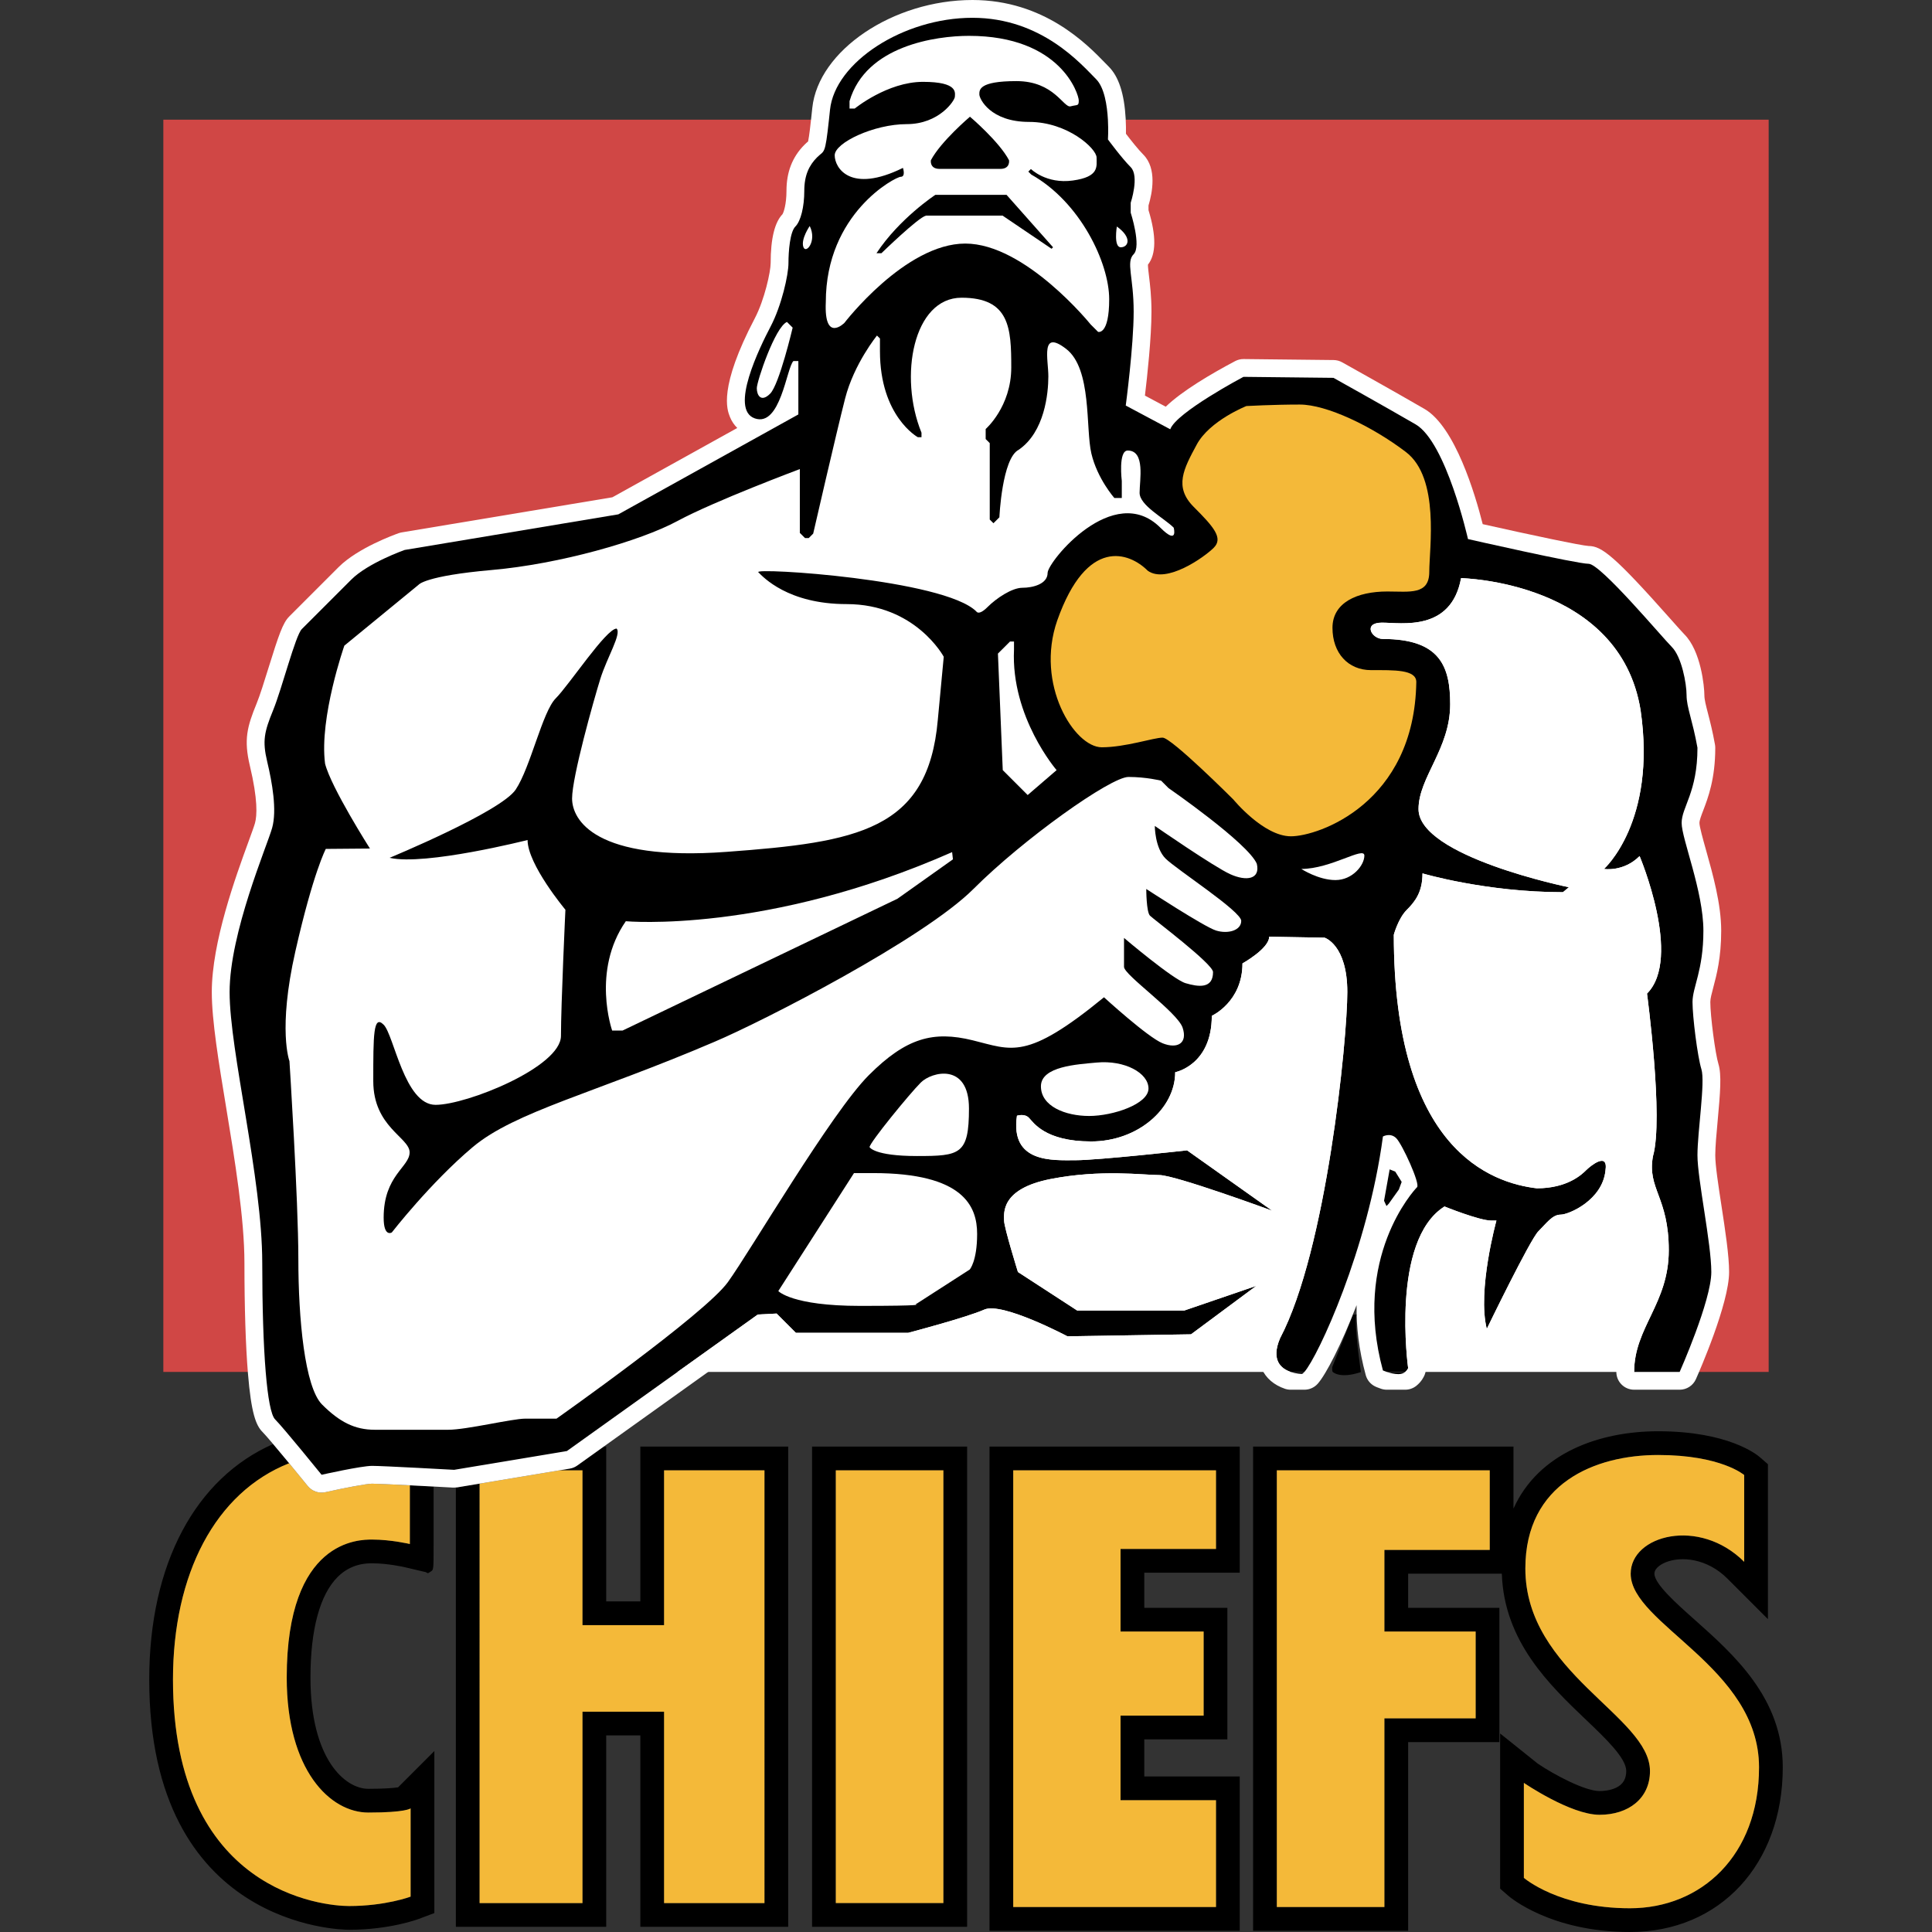 <?xml version="1.0" encoding="utf-8"?>
<!-- Generator: Adobe Illustrator 15.1.0, SVG Export Plug-In  -->
<!DOCTYPE svg PUBLIC "-//W3C//DTD SVG 1.1//EN" "http://www.w3.org/Graphics/SVG/1.1/DTD/svg11.dtd">
<svg version="1.1"
	 xmlns="http://www.w3.org/2000/svg" xmlns:xlink="http://www.w3.org/1999/xlink" xmlns:a="http://ns.adobe.com/AdobeSVGViewerExtensions/3.0/"
	 x="0px" y="0px" width="1000px" height="1000px" viewBox="-77.244 0 1000 1000"
	 overflow="visible" enable-background="new -77.244 0 1000 1000" xml:space="preserve">
<rect x="-77.244" y="0" width="1000" height="1000" fill="#333333" stroke="none"/>
<defs>
</defs>
<path fill="#D04745" d="M496.206,61.947c0.311,5.723,0.018,10.239,0.018,10.239s7.17,9.728,11.776,14.335
	c4.609,4.608,0,18.431,0,18.431v5.121c0,0,5.632,17.405,1.535,21.504c-4.094,4.094,0,11.773,0,29.69
	c0,17.921-4.097,48.639-4.097,48.639l23.041,12.288c3.071-8.706,37.885-27.137,37.885-27.137l46.591,0.512
	c0,0,26.622,14.847,42.491,24.062c15.868,9.215,27.135,59.39,27.135,59.39s56.318,12.798,62.46,12.798
	c6.146,0,37.886,37.888,43.005,43.004c5.122,5.122,7.68,18.944,7.68,25.088c0,6.143,3.074,12.799,5.633,27.133
	c0,23.039-8.19,30.718-8.19,38.911c0,8.192,11.261,35.325,11.261,55.805c0,20.48-5.629,29.182-5.629,36.862
	c0,7.681,2.559,28.156,4.606,34.812s-2.048,32.255-2.048,44.542c0,12.286,7.164,45.565,7.164,60.413
	c0,14.849-16.38,51.706-16.38,51.706h46.075V61.947H496.206z M7.296,710.097h52.979c-1.177-14.271-1.784-33.766-1.784-56.313
	c0-44.03-16.896-109.562-16.896-140.281c0-30.717,19.457-75.773,22.019-84.988c2.56-9.214,0-23.548-2.562-34.299
	c-2.561-10.751-1.536-15.359,3.072-26.624c4.608-11.264,11.519-38.651,14.849-41.981c3.327-3.328,16.895-16.896,25.597-25.597
	c8.703-8.703,27.644-15.36,27.644-15.36l110.584-18.43l93.18-51.708v-27.646h-2.562c-3.581,3.585-6.653,34.299-19.967,29.691
	c-13.309-4.606,2.562-36.861,8.197-47.612c5.63-10.751,9.214-26.62,9.214-32.765c0-6.144,0.769-16.127,3.583-18.944
	c2.813-2.816,4.607-10.239,4.607-18.43c0-8.192,2.562-13.311,6.654-17.408c3.781-3.778,4.076-0.633,6.117-19.454H7.296V710.097z"/>
<path d="M799.799,838.276c-9.226-8.205-20.714-18.413-20.714-23.737c0-3.229,4.349-5.286,5.683-5.839
	c8.073-3.344,21.562-2.146,32.091,8.382l15.731,15.731l5.243,5.243v-7.414v-22.248v-44.924v-4.194v-1.396l-1.051-0.92l-3.162-2.755
	c-1.575-1.372-16.421-13.391-52.614-13.391c-30.141,0-61.854,11.074-74.876,40.037v-19.81v-9.216v-3.073h-3.07h-9.216H583.643
	h-9.215h-3.073v3.073v9.216v226.03v9.216v3.073h3.073h9.215h55.676h9.215h3.073v-3.073v-9.216v-85.37h34.94h9.216h3.071v-3.074
	v-9.212v-44.924v-9.216v-3.071h-3.071h-9.216h-34.94v-17.666h42.237h6.253c1.164,35.09,24.622,57.549,43.618,75.654
	c10.218,9.738,20.779,19.809,20.779,26.483c0,4.11-1.71,6.933-5.225,8.632c-3.246,1.567-7.095,1.734-8.598,1.734
	c-7.556,0-23.255-8.307-31.988-14.203l-14.473-11.595l-4.993-3.992v6.392v19.176v49.148v4.191v1.398l1.054,0.916l3.158,2.756
	c0.88,0.766,22,18.77,62.984,18.77c46.573,0,79.099-35.057,79.099-85.243C845.513,878.928,820.172,856.39,799.799,838.276
	 M693.844,802.253h-54.525v42.239h47.229v44.924h-47.229v97.656h-55.676v-226.03h110.201V802.253z M766.415,987.711
	c-36.859,0-54.907-15.742-54.907-15.742V922.82c0,0,24.189,16.513,39.165,16.513c14.975,0,26.109-8.449,26.109-22.656
	c0-28.415-64.506-50.685-64.506-104.824c0-44.159,36.092-58.748,68.73-58.748c32.638,0,44.541,10.366,44.541,10.366v44.924
	c-23.23-23.229-58.749-13.822-58.749,6.145c0,26.111,66.429,48.381,66.429,100.218C833.227,960.451,803.277,987.711,766.415,987.711
	 M318.441,748.753h-51.962h-9.216h-3.071v3.073v9.216v67.837h-17.663v-67.837v-9.216v-3.073h-1.284l-13.706,9.801
	c-1.146,0.815-2.46,1.361-3.845,1.594l-5.367,0.895h11.916v80.124h42.237v-80.124h51.962v223.985h-51.962v-99.066h-42.237v99.066
	h-53.247v-1.026V767.929l-11.667,1.944l-0.622,0.033v214.095v1.026v9.215v3.073h3.072h9.216h53.247h9.214h3.073v-3.073v-9.215
	V898.25h17.663v86.777v9.215v3.073h3.071h9.216h51.962h9.216h3.072v-3.073v-9.215V761.042v-9.216v-3.073h-3.072H318.441z
	 M128.798,925.122c-2.071,0.308-6.615,0.77-15.397,0.77c-12.038,0-29.95-15.338-29.95-57.597c0-24.854,4.865-42.855,14.069-52.056
	c7.078-7.077,15.186-7.077,17.853-7.077c8.122,0,16.635,1.961,16.721,1.978c-0.007,0,9.117,2.143,10.967,2.576l1.209,0.604
	l1.452-0.898c1.466-0.904,1.466-0.904,1.466-14.242v-29.745c-3.868-0.207-8.137-0.429-12.288-0.639v30.384
	c0,0-9.726-2.303-19.45-2.303c-6.66,0-44.286-0.255-44.286,71.419c0,48.126,22.525,69.884,42.237,69.884
	c19.711,0,21.887-2.175,21.887-2.175v45.693c0,0-12.927,4.862-31.871,4.862c-12.8,0-91.13-6.915-91.13-117.242
	c0-54.588,21.901-96.812,60.131-111.945c-2.944-3.566-5.862-7.071-8.298-9.945C24.184,765.027,0,809.17,0,869.317
	c0,128.056,99.194,129.53,103.418,129.53c21.109,0,35.6-5.424,36.205-5.654l5.959-2.239l1.994-0.748v-2.129v-6.38v-45.693V913.76
	v-7.418l-5.243,5.245L128.798,925.122z M552.158,748.753H447.206h-9.216h-3.071v3.073v9.216v226.03v9.216v3.073h3.071h9.216h104.952
	h9.214h3.072v-3.073v-9.216v-2.045v-53.246v-9.216v-3.071h-3.072h-9.214h-37.12v-19.198h30.718h9.216h3.071v-3.073v-9.216v-43.515
	v-9.216v-3.071h-3.071h-9.216h-30.718v-18.176h37.12h9.214h3.072v-3.071v-9.215v-40.701v-9.216v-3.073h-3.072H552.158z
	 M552.158,801.743H502.75v42.749h43.006v43.515H502.75v43.774h49.408v53.246v2.045H447.206v-226.03h104.952V801.743z
	 M411.044,748.753h-55.676h-9.216h-3.072v3.073v9.216v223.985v9.215v3.073h3.072h9.216h55.676h9.215h3.073v-3.073v-9.215V761.042
	v-9.216v-3.073h-3.073H411.044z M411.044,985.027h-55.676V761.042h55.676V985.027z"/>
<polyline fill="#FFFFFF" points="762.914,606.766 762.866,607.066 762.851,607.248 762.914,606.766 "/>
<path fill="#F4B939" d="M71.165,868.295c0-71.674,37.626-71.419,44.286-71.419c9.725,0,19.45,2.303,19.45,2.303v-30.384
	c-8.957-0.451-17.313-0.844-19.579-0.844c-2.841,0-14.72,2.275-24.092,4.385c-3.417,0.768-6.978-0.471-9.183-3.19
	c-2.734-3.371-6.193-7.609-9.628-11.773c-38.23,15.133-60.131,57.357-60.131,111.945c0,110.327,78.33,117.242,91.13,117.242
	c18.944,0,31.871-4.862,31.871-4.862v-45.693c0,0-2.176,2.175-21.887,2.175C93.689,938.179,71.165,916.421,71.165,868.295
	 M355.371,985.027h55.677V761.042h-55.677V985.027z M447.206,987.072h104.952v-55.291H502.75v-43.774h43.006v-43.515H502.75v-42.749
	h49.408v-40.701H447.206V987.072z M583.643,987.072h55.676v-97.656h47.229v-44.924h-47.229v-42.239h54.525v-41.211H583.643V987.072z
	 M266.479,841.166h-42.237v-80.124h-11.913l-41.333,6.887v217.099h53.247v-99.066h42.237v99.066h51.962V761.042h-51.962V841.166z
	 M766.798,814.539c0-19.967,35.519-29.376,58.749-6.145v-44.924c0,0-11.903-10.366-44.541-10.366
	c-32.639,0-68.73,14.589-68.73,58.748c0,54.14,64.506,76.409,64.506,104.824c0,14.207-11.135,22.656-26.109,22.656
	c-14.976,0-39.165-16.513-39.165-16.513v49.148c0,0,18.048,15.742,54.907,15.742c36.862,0,66.812-27.26,66.812-72.954
	C833.227,862.92,766.798,840.65,766.798,814.539"/>
<path fill="#FFFFFF" d="M813.793,624.169c-1.584-10.344-3.221-21.037-3.221-26.191c0-4.428,0.632-11.303,1.248-17.944
	c1.344-14.595,2.083-23.816,0.392-29.31c-1.646-5.354-4.2-24.856-4.2-32.099c0-1.717,0.667-4.234,1.513-7.421
	c1.737-6.559,4.119-15.538,4.119-29.44c0-13.817-4.35-29.299-7.845-41.738c-1.518-5.403-3.406-12.13-3.416-14.068
	c0-1.358,0.911-3.741,1.967-6.5c2.478-6.48,6.223-16.273,6.223-32.41c0-0.542-0.048-1.085-0.144-1.62
	c-1.237-6.933-2.578-12.114-3.654-16.277c-1.066-4.115-1.834-7.089-1.834-9.236c0-4.485-1.761-22.991-10.38-31.604
	c-1.007-1.007-3.892-4.262-6.95-7.705c-29.073-32.761-35.826-38-42.57-38c-3.841-0.209-29.954-5.711-54.839-11.308
	c-3.876-15.342-14.266-50.421-30.126-59.632c-15.759-9.149-42.368-23.995-42.633-24.142c-1.341-0.75-2.852-1.149-4.388-1.167
	l-46.591-0.514c-1.538-0.017-3.053,0.354-4.409,1.072c-12.66,6.699-27.46,15.458-35.912,23.591l-10.771-5.747
	c1.212-10.107,3.379-30.012,3.379-43.491c0-7.863-0.737-13.939-1.277-18.375c-0.256-2.116-0.563-4.676-0.546-5.91
	c4.271-5.403,4.377-14.87,0.288-28.221v-2.398c1.949-6.466,4.49-19.166-2.7-26.356c-2.568-2.568-6.437-7.45-8.97-10.761
	c0.031-2.021,0.024-4.755-0.14-7.799c-0.715-12.963-3.594-21.795-8.812-27.007l-1.818-1.861C485.318,22.831,463.167,0,426.087,0
	c-41.058,0-79.79,26.11-82.89,55.875l-0.54,5.089c-0.301,2.781-1.051,9.67-1.632,12.251c-0.501,0.418-1.102,0.936-1.836,1.668
	c-6.297,6.3-9.354,14.127-9.354,23.927c0,6.836-1.452,11.205-2.116,12.147l0.206-0.232c-4.168,4.168-6.278,12.736-6.278,25.46
	c0,4.428-3.179,18.97-8.165,28.49c-18.891,36.053-14.412,47.349-12.94,51.063c0.886,2.237,2.196,4.182,3.823,5.78l-64.649,35.876
	L130.7,275.565c-0.526,0.085-1.042,0.217-1.542,0.393c-2.141,0.751-21.205,7.638-31.105,17.54l-14.812,14.811l-10.786,10.789
	c-3.282,3.278-5.422,9.523-10.709,26.544c-2.172,6.988-4.414,14.216-6.152,18.46c-4.918,12.021-6.733,18.702-3.508,32.249
	c4.159,17.451,3.736,25.785,2.648,29.701c-0.442,1.591-1.773,5.238-3.317,9.462c-6.651,18.219-19.037,52.128-19.037,77.99
	c0,14.735,3.614,36.61,7.439,59.766c4.432,26.85,9.457,57.279,9.457,80.514c0,22.914,0.626,42.653,1.816,57.071
	c1.701,20.689,4.151,26.947,7.547,30.339c0.946,0.945,2.955,3.251,5.483,6.233c2.436,2.874,5.354,6.379,8.298,9.945
	c3.437,4.164,6.896,8.402,9.628,11.773c2.207,2.72,5.767,3.96,9.183,3.192c9.372-2.111,21.251-4.387,24.092-4.387
	c2.268,0,10.618,0.393,19.579,0.844c4.147,0.212,8.42,0.432,12.288,0.639c4.018,0.218,7.597,0.409,10.114,0.549
	c0.471,0.027,0.938-0.028,1.404-0.073l0.622-0.036l11.667-1.944l41.331-6.887l5.367-0.895c1.385-0.229,2.699-0.778,3.845-1.594
	l13.706-9.801l43.574-31.158l39.341-28.129l2.943-0.153l7.076,7.079c1.73,1.727,4.074,2.699,6.519,2.699h58.109
	c0.791,0,1.58-0.099,2.341-0.303c3.118-0.815,30.334-8.021,40.341-12.322c4.47-0.54,20.906,5.642,35.431,13.342
	c1.374,0.73,2.908,1.1,4.463,1.073l63.99-1.022c1.93-0.032,3.799-0.664,5.347-1.813l33.789-25.088
	c3.649-2.707,4.78-7.67,2.664-11.691c-2.113-4.018-6.844-5.899-11.14-4.426l-35.918,12.301h-51.03l-25.627-16.658
	c-2.72-8.933-5.475-18.699-5.785-21.105l-0.01-0.619c-0.081-2.641-0.243-8.14,16.64-11.45c19.438-3.809,36.714-2.801,47.04-2.195
	c3.011,0.177,5.392,0.313,7.372,0.319c5.031,0.333,32.627,9.533,55.321,17.87c4.334,1.591,9.178-0.273,11.33-4.359
	c2.154-4.089,0.944-9.138-2.824-11.812l-44.029-31.23c-1.844-1.308-4.104-1.889-6.349-1.642c-3.145,0.349-7.66,0.838-12.812,1.374
	c8.49-6.816,14.4-15.926,16.236-26.031c8.195-4.11,17.706-13.372,19.343-30.552c5.64-4.114,14.049-12.568,15.79-26.992
	c3.849-2.538,8.034-5.91,10.854-9.904l20.194,0.364c1.586,1.474,5.134,6.192,5.134,18.987c0,22.762-10.463,130.798-33.743,174.884
	l-0.331,0.694c-3.129,7.354-3.47,13.87-1.011,19.371c2.165,4.852,6.322,8.438,12.014,10.372c0.955,0.323,1.956,0.487,2.966,0.487
	h7.116c2.647,0,5.162-1.136,6.913-3.118c4.313-4.893,12.155-20.089,20.096-40.656c-0.175,10.918,1.131,23.008,4.738,36.219
	c0.729,2.674,2.624,4.879,5.158,6c0.2,0.086,1.271,0.556,2.799,1.073c0.949,0.318,1.947,0.482,2.952,0.482h9.523
	c2.081,0,4.104-0.704,5.735-2c2.733-2.172,3.948-4.743,4.347-5.746c0.586-1.479,0.778-3.085,0.561-4.664
	c-2.022-14.604-3.864-56.895,11.241-71.934c4.102,1.545,9.254,3.343,13.959,4.57c-2.809,12.977-6.418,35.125-2.569,50.523
	c0.939,3.76,4.135,6.533,7.991,6.933c3.859,0.398,7.551-1.66,9.244-5.15c9.92-20.491,22.332-44.704,25.143-48.242
	c0.882-0.889,1.72-1.775,2.452-2.556c1.082-1.156,2.498-2.651,3.259-3.202c9.208-0.669,29.24-11.109,31.409-30.778
	c1.369-9.41-3.689-13.097-5.947-14.239c-8.004-4.056-16.426,3.063-19.674,6.314c-4.352,4.352-10.579,6.589-18.494,6.689
	c-41.886-5.286-65.057-48.093-65.337-120.686c0.84-2.528,2.421-6.102,3.939-7.62c3.688-3.685,7.167-7.979,9.162-14.041
	c13.037,3,37.327,7.527,65.214,7.527c2.156,0,4.243-0.756,5.899-2.139l3.071-2.56c2.721-2.269,3.901-5.895,3.035-9.332
	c-0.865-3.433-3.621-6.068-7.093-6.774c-36.871-7.536-70.444-22.511-70.444-31.416c0-5.407,2.894-11.463,6.248-18.48
	c4.518-9.447,10.137-21.202,10.137-35.789c0-12.365-2.063-27.44-15.269-36.064c7.546-3.062,14.617-8.816,18.564-19.487
	c18.861,2.002,69.182,11.844,76.942,60.083c7.511,51.449-15.065,72.987-16.029,73.879c-2.586,2.389-3.619,6.075-2.604,9.444
	c1.007,3.374,3.818,5.909,7.293,6.48c1.021,0.164,7.582,1.059,15.225-1.888c5.645,17.243,10.645,42.167,2.024,50.787
	c-2.033,2.032-3,4.893-2.618,7.742c3.266,24.301,7.059,67.627,3.354,80.431c-0.086,0.298-0.159,0.606-0.212,0.912
	c-1.952,10.731,0.666,17.817,3.197,24.671c2.381,6.451,4.844,13.121,4.844,25.614c0,12.365-4.21,21.185-8.673,30.526
	c-4.545,9.519-9.248,19.362-9.248,32.444c0,5.092,4.127,9.216,9.215,9.216h23.554c3.642,0,6.939-2.142,8.42-5.468
	c1.758-3.96,17.176-39.12,17.176-55.454C817.738,649.912,815.738,636.824,813.793,624.169 M642.753,616.891
	c0.709-3.189,1.373-6.395,1.997-9.617c0.697,1.626,1.306,3.157,1.756,4.44C645.433,613.077,644.155,614.797,642.753,616.891"/>
<path d="M801.358,597.978c0-12.287,4.096-37.886,2.048-44.542s-4.606-27.132-4.606-34.812c0-7.68,5.629-16.382,5.629-36.862
	c0-20.479-11.261-47.612-11.261-55.805c0-8.193,8.19-15.872,8.19-38.911c-2.559-14.333-5.633-20.99-5.633-27.133
	c0-6.145-2.558-19.966-7.68-25.088c-5.119-5.117-36.859-43.004-43.005-43.004c-6.142,0-62.46-12.798-62.46-12.798
	s-11.267-50.174-27.135-59.39c-15.869-9.216-42.491-24.062-42.491-24.062l-46.591-0.512c0,0-34.813,18.431-37.885,27.137
	l-23.041-12.288c0,0,4.097-30.718,4.097-48.639c0-17.917-4.094-25.597,0-29.69c4.097-4.099-1.535-21.504-1.535-21.504v-5.121
	c0,0,4.609-13.823,0-18.431c-4.606-4.608-11.776-14.335-11.776-14.335s0.293-4.516-0.018-10.239
	c-0.406-7.344-1.811-16.675-6.127-20.989c-7.681-7.679-28.157-31.745-63.991-31.745c-35.842,0-71.166,23.039-73.724,47.614
	c-0.197,1.889-0.375,3.555-0.543,5.12c-2.041,18.821-2.336,15.676-6.117,19.454c-4.091,4.098-6.654,9.216-6.654,17.408
	c0,8.191-1.794,15.614-4.607,18.43c-2.813,2.817-3.583,12.8-3.583,18.944c0,6.145-3.584,22.013-9.214,32.765
	c-5.634,10.751-21.506,43.005-8.197,47.612c13.313,4.608,16.386-26.106,19.967-29.691h2.562v27.646l-93.18,51.708l-110.584,18.43
	c0,0-18.941,6.657-27.644,15.36c-8.702,8.701-22.27,22.27-25.597,25.597c-3.33,3.33-10.241,30.718-14.849,41.981
	c-4.608,11.265-5.633,15.873-3.072,26.624c2.562,10.751,5.122,25.085,2.562,34.299c-2.562,9.215-22.019,54.271-22.019,84.988
	c0,30.718,16.896,96.25,16.896,140.281c0,22.548,0.607,42.042,1.784,56.313c1.118,13.593,2.752,22.454,4.875,24.576
	c4.349,4.349,24.058,28.672,24.058,28.672s20.483-4.609,26.114-4.609c5.63,0,42.492,2.046,42.492,2.046l58.364-9.723l57.28-40.962
	l41.531-29.694l9.729-0.51l9.98,9.983h58.109c0,0,30.208-7.938,39.423-12.032c9.215-4.094,43.005,13.822,43.005,13.822l63.991-1.023
	l33.791-25.085l-37.371,12.799h-55.294l-30.718-19.966c0,0-7.169-23.041-7.169-26.625c0-3.581-2.047-16.383,24.064-21.502
	c26.111-5.117,48.126-2.045,56.318-2.045c8.188,0,58.365,18.431,58.365,18.431l-44.033-31.23c0,0-46.077,5.119-57.854,5.119
	c-11.771,0-33.786,1.538-30.202-23.038c0,0,3.841-1.28,6.144,1.023c2.304,2.303,8.19,12.286,32.253,12.286
	c24.059,0,43.516-16.898,43.516-35.838c0,0,18.94-3.585,18.94-29.183c0,0,15.876-7.166,15.876-27.132c0,0,13.822-7.68,13.822-13.824
	l28.67,0.51c0,0,11.773,3.585,11.773,28.159c0,24.575-10.752,133.626-34.812,179.191c-4.859,11.411,0.613,15.75,5.49,17.403h7.116
	c7.072-8.019,32.87-63.635,40.636-121.846c0,0,3.842-2.177,6.913,0.895c3.07,3.071,12.476,23.611,10.751,25.343
	c-1.73,1.726-33.603,36.477-17.664,94.841c0,0,0.813,0.361,2.021,0.768h9.523c1.1-0.871,1.513-1.919,1.513-1.919
	s-9.215-66.045,18.815-83.705c0,0,18.045,7.293,24.189,7.293h2.688c0,0-9.983,36.095-4.991,56.062c0,0,22.366-46.174,26.686-50.492
	c4.32-4.319,7.296-8.641,11.521-8.641c4.223,0,21.694-7.49,23.229-22.845c1.536-9.983-7.871-2.309-9.982-0.192
	c-2.111,2.111-9.6,9.405-25.536,9.405c-23.358-2.75-74.042-19.644-74.042-131.255c0,0,2.303-8.445,6.656-12.798
	c4.352-4.353,8.19-9.216,8.19-18.944c0,0,32.766,9.728,72.699,9.728l3.071-2.561c0,0-77.818-15.869-77.818-40.443
	c0-16.386,16.385-31.232,16.385-54.27c0-19.454-5.124-33.79-34.816-33.79c-5.885,0-10.493-8.448-0.51-8.448
	s35.837,4.863,40.956-23.039c0,0,82.173,1.537,92.924,68.348c8.448,57.852-18.943,82.171-18.943,82.171s10.108,1.664,18.431-6.657
	c0,0,22.27,52.734,3.839,71.165c0,0,8.703,64.766,3.07,84.22c-3.07,16.893,8.193,20.989,8.193,48.636s-17.922,39.934-17.922,62.971
	h23.554c0,0,16.38-36.857,16.38-51.706C808.522,643.543,801.358,610.264,801.358,597.978"/>
<path fill="#FFFFFF" d="M585.308,692.693c24.06-45.564,34.812-154.616,34.812-179.191c0-24.574-11.773-28.157-11.773-28.157
	l-28.67-0.513c0,6.144-13.822,13.824-13.822,13.824c0,19.966-15.876,27.132-15.876,27.132c0,25.598-18.94,29.183-18.94,29.183
	c0,18.939-19.457,35.838-43.516,35.838c-24.062,0-29.949-9.983-32.253-12.286c-2.303-2.304-6.144-1.023-6.144-1.023
	c-3.584,24.576,18.431,23.038,30.202,23.038c11.776,0,57.854-5.119,57.854-5.119l44.033,31.23c0,0-50.177-18.431-58.365-18.431
	c-8.192,0-30.207-3.072-56.318,2.045c-26.111,5.119-24.064,17.921-24.064,21.502c0,3.584,7.169,26.625,7.169,26.625l30.718,19.966
	h55.294l37.371-12.799l-33.791,25.085l-63.991,1.023c0,0-33.79-17.916-43.005-13.822c-9.216,4.094-39.423,12.032-39.423,12.032
	h-58.109l-9.98-9.983l-9.729,0.51l-41.531,29.694h317.34C585.921,708.443,580.449,704.104,585.308,692.693"/>
<path fill="#FFFFFF" d="M778.317,598.49c5.633-19.454-3.07-84.22-3.07-84.22c18.431-18.431-3.839-71.162-3.839-71.162
	c-8.322,8.318-18.431,6.654-18.431,6.654s27.392-24.317,18.943-82.171c-10.751-66.811-92.924-68.348-92.924-68.348
	c-5.119,27.904-30.973,23.039-40.956,23.039s-5.375,8.448,0.51,8.448c29.692,0,34.816,14.336,34.816,33.79
	c0,23.038-16.385,37.888-16.385,54.27c0,24.574,77.818,40.446,77.818,40.446l-3.071,2.558c-39.934,0-72.699-9.728-72.699-9.728
	c0,9.728-3.839,14.591-8.19,18.944c-4.354,4.353-6.656,12.8-6.656,12.8c0,111.609,50.684,128.502,74.042,131.255
	c15.937,0,23.422-7.297,25.536-9.408c2.108-2.111,11.519-9.791,9.982,0.192c-1.535,15.357-19.009,22.845-23.234,22.845
	c-4.22,0-7.195,4.321-11.516,8.641c-4.319,4.318-26.686,50.492-26.686,50.492c-4.992-19.967,4.991-56.062,4.991-56.062h-2.688
	c-6.145,0-24.189-7.293-24.189-7.293c-28.03,17.66-18.815,83.705-18.815,83.705s-0.413,1.048-1.513,1.919h118.494
	c0-23.037,17.922-35.324,17.922-62.971S775.247,615.383,778.317,598.49"/>
<path d="M596.572,711.125c0.305,0,0.77-0.377,1.341-1.028h-7.114C593.796,711.117,596.572,711.125,596.572,711.125"/>
<path d="M646.615,711.249c1.593,0,2.702-0.533,3.479-1.152h-9.523C642.155,710.633,644.435,711.249,646.615,711.249"/>
<path fill="#FFFFFF" d="M325.611,668.244c0,0,6.911,7.681,42.238,7.681c35.326,0,28.799-0.768,28.799-0.768l28.029-18.048
	c0,0,3.84-4.223,3.84-18.431c0-14.206-6.911-31.486-53.757-31.486h-9.983L325.611,668.244z"/>
<path fill="#FFFFFF" d="M372.84,593.755c0-2.307,20.735-27.647,26.494-33.408c5.759-5.759,24.958-10.367,24.958,13.438
	c0,23.809-4.608,24.576-26.878,24.576C375.144,598.361,372.84,593.755,372.84,593.755"/>
<path fill="#FFFFFF" d="M490.336,549.979c-9.94,0.941-28.799,1.921-28.799,12.288c0,10.365,12.673,15.358,24.959,15.358
	c12.287,0,30.719-6.144,30.719-14.207S504.88,548.606,490.336,549.979"/>
<path fill="#FFFFFF" d="M596.314,449.763c0,0,8.831,5.759,17.663,5.759s14.974-7.679,14.974-12.672
	C628.951,437.86,611.674,449.763,596.314,449.763"/>
<path fill="#FFFFFF" d="M494.177,516.19c0,0,22.654,20.735,30.334,23.807c7.68,3.071,13.054,0,10.367-8.063
	c-2.688-8.063-30.333-27.263-30.333-31.486v-14.976c0,0,25.34,21.504,31.868,23.423c6.528,1.919,14.206,3.071,14.206-5.759
	c0-4.224-30.718-27.263-32.638-29.182c-1.919-1.921-1.919-13.824-1.919-13.824s29.95,19.583,36.095,21.502
	c6.143,1.921,13.055,0,13.055-4.992c0-4.991-33.6-26.685-39.165-32.253c-5.569-5.566-5.569-16.896-5.569-16.896
	s30.525,21.12,38.974,24.958c8.447,3.84,15.744,2.688,13.824-5.375c-4.609-10.751-45.694-39.166-45.694-39.166l-3.838-3.839
	c0,0-7.681-1.921-16.896-1.921c-9.216,0-54.337,32.064-80.25,57.981c-25.917,25.917-108.665,68.348-134.009,79.099
	c-61.819,26.495-103.289,36.095-125.175,54.526c-21.886,18.429-41.854,44.155-41.854,44.155s-4.223,2.688-4.223-7.68
	c0-21.886,13.438-26.108,13.438-33.789c0-7.68-18.813-13.055-18.813-36.862c0-23.807,0-34.558,5.375-29.182
	c5.376,5.375,10.751,41.469,26.878,41.469c16.126,0,64.892-19.581,64.892-35.71c0-16.126,2.305-65.275,2.305-65.275
	s-19.583-23.423-19.583-36.093c0,0-52.989,13.439-71.42,9.216c0,0,57.597-23.807,65.277-35.326
	c7.679-11.521,13.822-40.318,20.734-47.229c6.911-6.911,26.11-36.093,31.485-36.093c2.688,2.687-4.992,14.975-8.448,26.11
	c-3.455,11.135-14.591,50.684-14.591,61.819c0,11.136,11.904,32.639,79.868,27.646c67.963-4.992,104.441-11.135,109.433-68.348
	l3.07-32.637c0,0-14.589-27.263-50.3-27.263c-30.333,0-43.199-14.017-45.692-16.511c-2.498-2.498,96.188,3.646,112.889,20.351
	c0,0,1.151,2.303,5.759-2.304c4.607-4.607,12.672-9.984,18.046-9.984c5.377,0,13.057-1.919,13.057-7.678
	c0-5.76,34.174-47.614,58.364-23.423c9.408,9.406,6.911,0,6.911,0c-4.991-4.992-17.661-11.519-17.661-18.047
	c0-6.527,3.07-21.886-6.146-21.886c-4.992,0-3.07,15.743-3.07,15.743v8.832h-3.841c0,0-8.833-9.983-11.903-23.039
	c-3.071-13.054,0.384-43.773-13.055-54.141c-13.44-10.367-9.216,5.375-9.216,14.208c0,8.832-1.919,28.798-15.359,38.014
	c-8.638,4.415-9.983,34.941-9.983,34.941l-3.071,3.072l-1.921-1.92v-39.55l-2.109-2.112v-2.495v-2.687
	c0,0,13.246-11.52,13.246-31.871s-0.77-36.093-25.728-36.093c-24.958,0-32.637,40.701-20.734,69.883v2.304h-1.919
	c0,0-19.583-10.752-19.583-44.541v-6.528l-1.537-1.536c0,0-11.902,14.591-16.51,32.637c-4.608,18.047-16.511,69.885-16.511,69.885
	l-2.304,2.303h-1.919l-1.152-1.152l-1.537-1.535V242.8c0,0-44.158,16.51-63.356,26.878c-19.198,10.368-61.051,22.271-95.993,25.342
	c-34.941,3.072-38.014,7.68-38.014,7.68l-38.396,31.485c0,0-13.055,37.247-9.983,61.053c3.071,12.295,23.228,43.966,23.228,43.966
	l-22.845,0.191c0,0-6.528,12.286-15.744,52.987c-9.214,40.703-3.071,56.829-3.071,56.829s4.608,71.803,4.608,102.521
	c0,30.721,3.265,66.236,12.286,75.26c9.025,9.024,16.896,13.055,27.263,13.055h38.013c9.6,0,33.022-5.758,39.935-5.758h16.126
	c0,0,76.794-54.142,88.699-70.651c11.902-16.512,53.562-87.741,72.955-107.13c19.389-19.393,33.405-23.038,53.757-18.047
	C446.564,543.452,453.86,549.212,494.177,516.19"/>
<path fill="#FFFFFF" d="M424.293,18.557c-16.895,0-53.373,4.993-61.819,33.791v3.84h2.687c0,0,16.896-13.823,35.325-13.823
	c18.432,0,16.512,5.759,16.512,7.68c0,1.919-8.064,14.207-24.958,14.207c-16.896,0-37.246,9.6-37.246,16.127
	c0,6.527,8.063,19.967,35.326,6.527c0,0,1.535,4.608-1.152,4.608c-2.688,0-38.782,18.815-38.782,64.892
	c-0.958,21.312,9.6,10.752,9.6,10.752s31.485-41.086,62.588-41.086c31.103,0,64.892,41.854,64.892,41.854l3.839,3.84
	c0,0,5.761,1.919,5.761-16.896s-14.977-50.3-40.317-64.508l-1.536-1.536l1.345-1.346c0,0,7.871,7.874,21.693,5.954
	c13.822-1.921,12.287-7.296,12.287-11.904S475.363,63.1,455.395,63.1s-25.727-11.904-25.727-14.207
	c0-2.305-0.384-6.913,19.199-6.913c19.583,0,24.384,14.017,28.03,13.056c3.644-0.958,4.223,0,4.223-3.072
	C481.121,48.893,471.905,18.557,424.293,18.557"/>
<path d="M445.027,82.939c-5.122-9.73-20.224-22.526-20.224-22.526s-15.101,12.796-20.219,22.526c0,0-0.768,4.478,4.479,4.478h15.74
	h15.744C445.792,87.417,445.027,82.939,445.027,82.939"/>
<path d="M376.421,131.062h2.562c0,0,18.941-18.43,23.039-19.453h39.674l25.345,17.15l0.768-0.768l-24.061-27.134h-36.86
	C406.888,100.857,388.326,113.017,376.421,131.062"/>
<path fill="#FFFFFF" d="M330.092,166.646l2.944,2.942c0,0-6.912,29.44-11.649,34.174c-4.737,4.737-6.911,0.768-6.911-2.813
	C314.476,197.363,323.949,169.204,330.092,166.646"/>
<path fill="#FFFFFF" d="M341.864,116.984c0,0-4.604,6.657-3.324,10.752C339.818,131.83,345.75,124.762,341.864,116.984"/>
<path fill="#FFFFFF" d="M500.832,117.239c0,0-1.79,10.752,2.052,10.752C506.721,127.991,509.025,123.128,500.832,117.239"/>
<path fill="#FFFFFF" d="M469.652,398.617c0,0-23.714-27.456-22.049-62.4v-4.16h-2.075l-6.243,6.241l2.497,60.319l12.896,12.894
	L469.652,398.617z"/>
<path fill="#FFFFFF" d="M415.572,441.05l0.417,3.745l-28.705,20.383l-142.271,68.225h-5.41c0,0-10.815-30.786,7.071-56.576
	C246.675,476.827,319.474,483.48,415.572,441.05"/>
<path fill="#F4B939" d="M640.854,306.156c11.521,0,21.693,1.919,21.693-10.177c0-12.095,5.569-48.572-12.092-62.012
	c-17.663-13.439-41.088-24.574-54.909-24.574c-13.825,0-27.647,0.768-27.647,0.768s-19.007,7.49-25.727,19.967
	c-6.721,12.481-11.902,21.887-1.536,32.255c10.367,10.367,15.36,16.126,10.367,21.118c-4.99,4.991-24.572,18.815-34.172,11.904
	c-9.6-9.599-31.485-17.664-46.846,25.726c-11.519,33.021,8.831,65.66,23.04,65.66c12.286,0,26.876-4.992,31.485-4.992
	c4.606,0,36.668,32.063,36.668,32.063s15.553,19.005,29.758,19.005c14.208,0,63.931-17.085,64.893-79.867
	c0-6.527-11.519-6.144-23.421-6.144c-11.905,0-19.967-8.832-19.967-21.886C612.442,311.916,625.113,306.156,640.854,306.156"/>
<path d="M627.168,710.186c0,0-3.718-24.863-2.291-29.723h-1.71l-10.861,27.152v1.711l0.177,0.68
	C612.483,710.006,615.95,713.916,627.168,710.186"/>
<polygon points="642.045,605.263 644.954,606.45 648.258,611.741 646.804,615.703 641.516,623.105 640.394,624.232 639.137,621.52 
	"/>
</svg>
